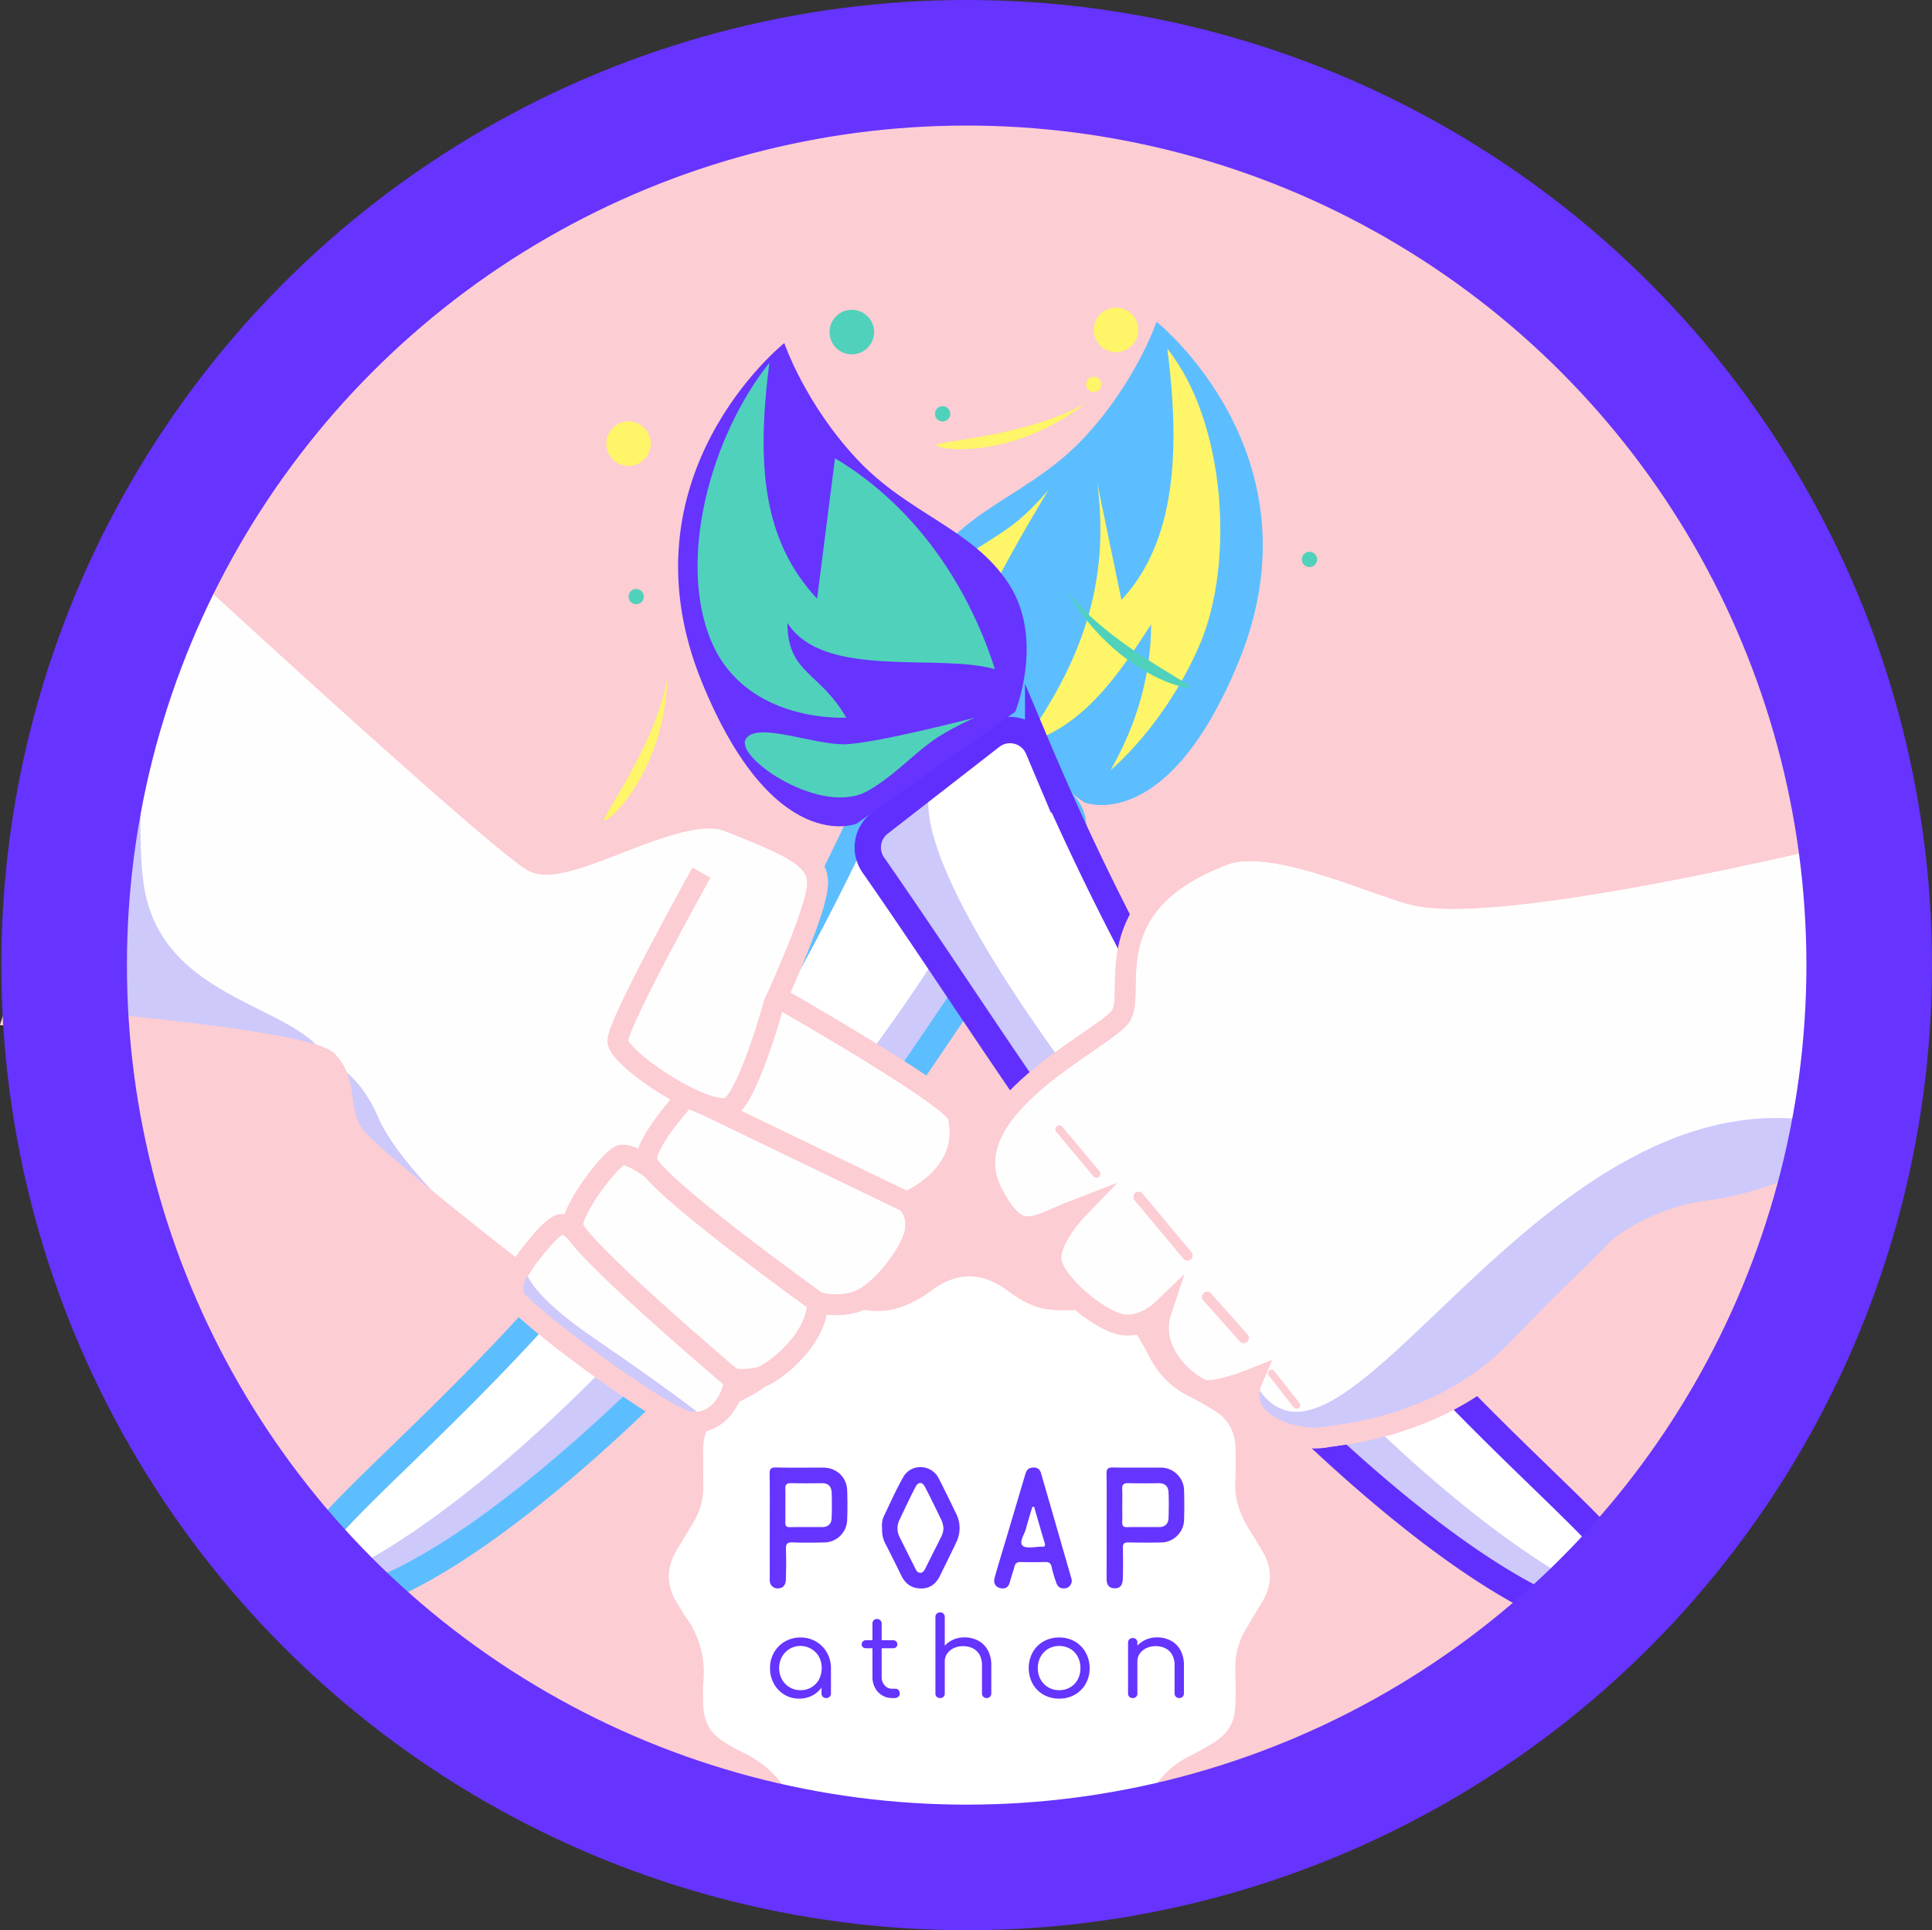 <svg xmlns="http://www.w3.org/2000/svg" viewBox="0 0 1001.184 1000.491"><rect x="0" y="0" width="1001.184" height="1000.491" fill="#333333" stroke="none"/><defs><style>.cls-1{fill:#fccdd3;}.cls-2{fill:#fff;}.cls-3{fill:#6534ff;}.cls-4{fill:#cdc9fb;}.cls-10,.cls-14,.cls-5,.cls-7{fill:none;}.cls-5{stroke:#5cbeff;}.cls-10,.cls-14,.cls-5,.cls-6,.cls-7{stroke-miterlimit:10;}.cls-10,.cls-5{stroke-width:13.643px;}.cls-13,.cls-6{fill:#fffeff;}.cls-6,.cls-7{stroke:#fccdd3;stroke-width:10.718px;}.cls-8{fill:#5cbeff;}.cls-9{fill:#fef568;}.cls-10{stroke:#602ffd;}.cls-11{fill:#6733ff;}.cls-12{fill:#50d1bb;}.cls-14{stroke:#6733ff;stroke-width:65.082px;}</style></defs><g id="Layer_4" data-name="Layer 4"><circle class="cls-1" cx="500.939" cy="500.245" r="467.704"/><path class="cls-2" d="M9588.874,1179.673c-2.227-3.824-4.468-7.65-6.867-11.366-5.146-7.957-8-16.481-7.447-26.098.304-5.257.185-10.542.111-15.812-.111-8.007-2.889-14.675-9.818-19.28a146.721,146.721,0,0,0-14.634-8.357,44.898,44.898,0,0,1-19.976-19.953c-2.24-4.358-4.681-8.622-7.161-12.852-3.861-6.581-9.427-10.777-17.188-11.481-2.976-.274-5.976-.174-8.969-.226-6.453-.117-12.946.534-19.363-.341-7.939-1.084-14.741-5.093-20.978-9.7-13.323-9.838-26.189-9.975-39.511-.05-10.52,7.843-22.264,12.109-33.812,10.121-5.813,0-9.77-.16-13.713.036-7.169.354-13.143,3.03-17.42,9.146a122.051,122.051,0,0,0-8.636,14.891,45.548,45.548,0,0,1-20.709,20.677c-4.056,2.038-7.962,4.383-11.913,6.622-8.27,4.686-12.149,11.869-12.068,21.31.052,6.11,0,12.219.096,18.327a35.214,35.214,0,0,1-5.052,18.812c-2.74,4.636-5.475,9.276-8.316,13.845-5.871,9.453-6.168,18.871-.084,28.344,1.422,2.217,2.568,4.616,4.102,6.745a48.434,48.434,0,0,1,9.379,33.468c-.326,3.807-.142,7.66-.112,11.492.068,8.176,2.891,14.982,9.999,19.536a64.432,64.432,0,0,0,8.336,4.912c13.115,5.849,22.941,14.934,28.793,28.201a84.827,84.827,0,0,0,4.348,7.843c4.68,8.117,11.844,11.861,21.083,11.855q9.521,0,19.037-.077a35.724,35.724,0,0,1,18.745,5.271c4.636,2.733,9.271,5.482,13.838,8.321,9.125,5.688,18.213,5.76,27.358.077,3.456-2.144,7.019-4.121,10.422-6.346,7.838-5.113,16.264-7.889,25.738-7.367,5.136.286,10.291.108,15.441.123,9.389.029,16.648-3.74,21.34-12.035,2.244-3.955,4.589-7.858,6.629-11.92a44.957,44.957,0,0,1,20.624-20.74c4.167-2.08,8.211-4.431,12.214-6.821,6.504-3.872,10.865-9.223,11.608-17.099.687-7.305.207-14.602.191-21.901a38.358,38.358,0,0,1,5.644-20.475c2.793-4.602,5.53-9.242,8.308-13.855C9593.661,1196.955,9593.917,1188.337,9588.874,1179.673Z" transform="translate(-8934.421 -375.18)"/><path class="cls-3" d="M9341.406,1155.179c0,2.988.055,5.975-.022,8.963-.046,1.725.369,2.65,2.372,2.614,5.611-.101,11.226-.021,16.835-.047,3.064-.012,4.688-1.755,4.792-4.664.156-4.416.183-8.845.006-13.263-.117-3.013-1.689-4.851-5.012-4.813-5.373.066-10.749.089-16.12-.016-2.219-.042-2.968.846-2.877,2.975.115,2.751.026,5.501.026,8.251m-8.097,11.052c0-8.981.091-17.962-.059-26.943-.046-2.6.546-3.535,3.336-3.47,8.133.193,16.273.057,24.41.072,6.884.016,12.185,4.908,12.437,11.73.188,5.142.195,10.304-.004,15.444a11.975,11.975,0,0,1-11.856,11.618c-5.5.134-11.015.189-16.511-.025-2.79-.108-3.448.882-3.358,3.493.174,5.258.14,10.538-.043,15.797-.075,2.23-.931,4.274-3.696,4.527a4.002,4.002,0,0,1-4.459-2.82,8.467,8.467,0,0,1-.189-2.841q-.021-13.291-.008-26.582" transform="translate(-8934.421 -375.18)"/><path class="cls-3" d="M9515.996,1155.325c0,2.987.076,5.978-.033,8.96-.062,1.897.693,2.493,2.524,2.463,5.492-.082,10.99-.039,16.48-.03,3.228.007,4.923-1.728,5.016-4.82.133-4.415.18-8.849-.02-13.26-.139-3.05-1.862-4.729-5.148-4.674-5.252.088-10.511.111-15.761-.017-2.352-.056-3.221.798-3.099,3.127.147,2.745.04,5.498.04,8.249m-8.105,10.792c0-8.98.114-17.966-.064-26.941-.057-2.773.84-3.402,3.457-3.351,8.13.16,16.273.043,24.41.066a12.036,12.036,0,0,1,12.325,11.84c.167,5.021.159,10.059.007,15.085a12.006,12.006,0,0,1-11.982,11.873q-8.429.18-16.871-.013c-2.187-.044-2.924.667-2.874,2.869.128,5.143.122,10.296.007,15.442-.06,2.757-.613,5.508-4.23,5.466-3.174-.037-4.228-2.072-4.209-5.034.061-9.099.023-18.198.023-27.301" transform="translate(-8934.421 -375.18)"/><path class="cls-3" d="M9423.329,1167.253a14.786,14.786,0,0,0-.739-3.465c-2.89-6.038-5.806-12.068-8.897-18.003-1.348-2.584-3.47-2.558-4.828.078-2.951,5.738-5.721,11.574-8.469,17.412a9.976,9.976,0,0,0,.401,8.994c2.592,5.252,5.234,10.486,7.847,15.73.599,1.199,1.204,2.479,2.782,2.407,1.357-.062,1.966-1.168,2.519-2.274,2.728-5.455,5.487-10.894,8.215-16.344a10.747,10.747,0,0,0,1.169-4.534m-31.788.094a11.585,11.585,0,0,1,.843-6.095c3.3-6.903,6.393-13.932,10.187-20.559,4.068-7.109,14.493-6.588,18.243.666,3.127,6.053,6.076,12.205,9.057,18.331a16.588,16.588,0,0,1,.108,14.893c-2.685,5.739-5.554,11.394-8.307,17.099-2.1,4.348-5.229,7.028-10.345,6.852-4.859-.169-7.935-2.692-9.969-6.946-2.53-5.288-5.183-10.511-7.847-15.732a15.369,15.369,0,0,1-1.969-8.509" transform="translate(-8934.421 -375.18)"/><path class="cls-3" d="M9470.322,1156.214c-.312.007-.613.012-.929.02-1.099,3.73-2.288,7.437-3.273,11.199-.8,3.073-3.813,7.189-1.722,8.951,2.041,1.712,6.59.416,10.037.488,1.503.035,1.789-.466,1.347-1.922-1.888-6.227-3.648-12.488-5.46-18.736m15.236,42.271c-2.383.046-3.355-1.56-3.966-3.479a68.346,68.346,0,0,1-2.186-7.564c-.424-2.128-1.503-2.653-3.472-2.604q-6.274.153-12.554-.002c-1.869-.05-2.824.608-3.281,2.441-.674,2.658-1.671,5.233-2.34,7.9-.692,2.78-2.466,3.817-5.047,3.172-2.962-.74-3.508-3.113-2.791-5.672,1.728-6.208,3.655-12.363,5.487-18.539q5.052-16.99,10.09-33.985c.512-1.748,1.039-3.632,3.038-4.104,2.441-.58,4.566-.017,5.371,2.775q7.853,27.178,15.667,54.367a3.948,3.948,0,0,1-4.017,5.293" transform="translate(-8934.421 -375.18)"/><path class="cls-3" d="M9348.589,1255.63a14.555,14.555,0,0,1-7.733-2.076,15.041,15.041,0,0,1-5.401-5.657,16.323,16.323,0,0,1-1.993-8.079,15.893,15.893,0,0,1,2.077-8.133,15.264,15.264,0,0,1,5.66-5.659,15.801,15.801,0,0,1,8.074-2.078,15.527,15.527,0,0,1,7.99,2.078,15.36,15.36,0,0,1,5.631,5.659,16.354,16.354,0,0,1,2.135,8.133l-1.934.911a15.205,15.205,0,0,1-1.904,7.594,14.325,14.325,0,0,1-5.175,5.347A14.166,14.166,0,0,1,9348.589,1255.63Zm.683-4.377a10.828,10.828,0,0,0,5.631-1.481,10.445,10.445,0,0,0,3.926-4.097,12.837,12.837,0,0,0,0-11.745,11.053,11.053,0,0,0-15.187-4.092,11.182,11.182,0,0,0-3.983,4.092,12.404,12.404,0,0,0,0,11.745,10.767,10.767,0,0,0,9.613,5.578Zm13.31,4.093a2.443,2.443,0,0,1-1.764-.655,2.277,2.277,0,0,1-.68-1.732v-9.385l1.081-5.005,3.81,1.249v13.14a2.231,2.231,0,0,1-.713,1.732A2.467,2.467,0,0,1,9362.582,1255.346Z" transform="translate(-8934.421 -375.18)"/><path class="cls-3" d="M9383.17,1229.524a2.297,2.297,0,0,1-1.594-.566,1.912,1.912,0,0,1-.624-1.481,1.996,1.996,0,0,1,.624-1.506,2.21,2.21,0,0,1,1.594-.599h14.048a2.201,2.201,0,0,1,1.591.599,1.995,1.995,0,0,1,.625,1.506,1.91,1.91,0,0,1-.625,1.481,2.285,2.285,0,0,1-1.591.566Zm13.651,25.823a9.867,9.867,0,0,1-8.957-5.349,11.758,11.758,0,0,1-1.338-5.626v-27.586a2.452,2.452,0,0,1,.653-1.764,2.515,2.515,0,0,1,3.441,0,2.398,2.398,0,0,1,.683,1.764V1244.371a6.341,6.341,0,0,0,1.563,4.406,5.087,5.087,0,0,0,3.952,1.734h1.65a2.062,2.062,0,0,1,1.591.686,2.497,2.497,0,0,1,.626,1.761,2.157,2.157,0,0,1-.77,1.732,2.917,2.917,0,0,1-1.963.655h-1.131Z" transform="translate(-8934.421 -375.18)"/><path class="cls-3" d="M9421.617,1243.119a2.336,2.336,0,0,1-2.447-2.444v-27.3a2.355,2.355,0,0,1,.683-1.789,2.437,2.437,0,0,1,1.764-.654,2.337,2.337,0,0,1,1.736.654,2.416,2.416,0,0,1,.654,1.789V1240.675a2.445,2.445,0,0,1-.654,1.764A2.308,2.308,0,0,1,9421.617,1243.119Zm0,12.228a2.452,2.452,0,0,1-1.764-.655,2.286,2.286,0,0,1-.683-1.732v-26.276a2.359,2.359,0,0,1,.683-1.79,2.445,2.445,0,0,1,1.764-.654,2.345,2.345,0,0,1,1.736.654,2.419,2.419,0,0,1,.654,1.79v26.276a2.251,2.251,0,0,1-2.39,2.387Zm24.119,0a2.371,2.371,0,0,1-1.765-.683,2.323,2.323,0,0,1-.683-1.704v-14.504a10.979,10.979,0,0,0-1.303-5.661,8.376,8.376,0,0,0-3.502-3.27,11.265,11.265,0,0,0-5.033-1.08,11.02,11.02,0,0,0-4.779,1.025,8.451,8.451,0,0,0-3.411,2.816,7.028,7.028,0,0,0-1.252,4.124h-3.241a12.028,12.028,0,0,1,1.848-6.4,12.975,12.975,0,0,1,4.807-4.466,13.757,13.757,0,0,1,6.71-1.649,15.054,15.054,0,0,1,7.192,1.68,12.212,12.212,0,0,1,4.978,4.921,16.037,16.037,0,0,1,1.823,7.961v14.504a2.338,2.338,0,0,1-2.388,2.387Z" transform="translate(-8934.421 -375.18)"/><path class="cls-3" d="M9483.327,1255.63a16.05,16.05,0,0,1-8.16-2.047,14.917,14.917,0,0,1-5.602-5.626,17.301,17.301,0,0,1,0-16.327,14.88,14.88,0,0,1,5.602-5.63,16.06,16.06,0,0,1,8.16-2.047,15.776,15.776,0,0,1,8.077,2.047,14.957,14.957,0,0,1,5.574,5.63,16.59,16.59,0,0,1,2.101,8.189,16.1,16.1,0,0,1-2.047,8.139,14.852,14.852,0,0,1-5.604,5.626A15.914,15.914,0,0,1,9483.327,1255.63Zm0-4.377a10.943,10.943,0,0,0,5.69-1.481,10.345,10.345,0,0,0,3.897-4.064,12.239,12.239,0,0,0,1.393-5.889,12.405,12.405,0,0,0-1.393-5.914,10.311,10.311,0,0,0-3.897-4.095,11.689,11.689,0,0,0-11.373,0,10.694,10.694,0,0,0-3.957,4.095,12.002,12.002,0,0,0-1.447,5.914,11.845,11.845,0,0,0,1.447,5.889,10.762,10.762,0,0,0,3.957,4.064A10.928,10.928,0,0,0,9483.327,1251.253Z" transform="translate(-8934.421 -375.18)"/><path class="cls-3" d="M9521.435,1255.346a2.43,2.43,0,0,1-1.76-.655,2.275,2.275,0,0,1-.683-1.732v-26.276a2.345,2.345,0,0,1,.683-1.79,2.436,2.436,0,0,1,1.76-.654,2.344,2.344,0,0,1,1.737.654,2.411,2.411,0,0,1,.654,1.79v26.276a2.327,2.327,0,0,1-.654,1.732A2.352,2.352,0,0,1,9521.435,1255.346Zm24.116,0a2.369,2.369,0,0,1-1.761-.683,2.324,2.324,0,0,1-.683-1.704v-14.504a10.922,10.922,0,0,0-1.309-5.661,8.311,8.311,0,0,0-3.495-3.27,11.256,11.256,0,0,0-5.035-1.08,10.991,10.991,0,0,0-4.773,1.025,8.472,8.472,0,0,0-3.418,2.816,7.039,7.039,0,0,0-1.249,4.124h-3.241a12.024,12.024,0,0,1,1.843-6.4,12.988,12.988,0,0,1,4.809-4.466,13.782,13.782,0,0,1,6.716-1.649,15.11,15.11,0,0,1,7.197,1.68,12.211,12.211,0,0,1,4.971,4.921,16.037,16.037,0,0,1,1.825,7.961v14.504a2.301,2.301,0,0,1-.687,1.704A2.325,2.325,0,0,1,9545.551,1255.346Z" transform="translate(-8934.421 -375.18)"/><g id="Layer_6" data-name="Layer 6"><path class="cls-2" d="M9091.709,1198.762c-16.795-25.193,91.801-87.145,194.672-232.415,56.366-79.597,99.007-174.275,115.828-214.098a15.837,15.837,0,0,1,24.317-6.332l57.87,45.009a15.835,15.835,0,0,1,3.276,21.557c-50.154,71.864-108.911,166.761-158.253,221.805C9201.92,1176.52,9108.504,1223.955,9091.709,1198.762Z" transform="translate(-8934.421 -375.18)"/><path class="cls-4" d="M9091.709,1198.762s80.254-17.515,226.514-192.816c178.779-214.278,136.556-238.055,136.556-238.055l29.617,23.035a15.835,15.835,0,0,1,3.276,21.557c-50.154,71.864-108.911,166.761-158.253,221.805C9201.92,1176.52,9108.504,1223.955,9091.709,1198.762Z" transform="translate(-8934.421 -375.18)"/><path class="cls-5" d="M9091.709,1198.762c-16.795-25.193,91.801-87.145,194.672-232.415,56.366-79.597,99.007-174.275,115.828-214.098a15.837,15.837,0,0,1,24.317-6.332l57.87,45.009a15.835,15.835,0,0,1,3.276,21.557c-50.154,71.864-108.911,166.761-158.253,221.805C9201.92,1176.52,9108.504,1223.955,9091.709,1198.762Z" transform="translate(-8934.421 -375.18)"/><path class="cls-6" d="M9022.637,655.231S9193.656,813.148,9211.152,821.896s75.104-31.253,100.772-20.994c29.553,11.812,46.484,18.359,46.187,32.191s-20.994,58.813-20.994,58.813,91.537,52.072,93.774,61.554c7.348,31.141-26.593,44.788-26.593,44.788s6.998,6.065,3.885,17.262-18.814,31.258-30.477,34.524-19.595,0-19.595,0c0,19.595-23.094,37.09-29.625,38.956a37.893,37.893,0,0,1-13.53.933c-.326,10.214-9.148,24.85-23.844,22.051s-88.212-57.866-90.312-64.865a15.043,15.043,0,0,1,1.953-12.471s-73.713-57.384-83.977-69.981-3.277-27.084-14.463-39.189-162.669-23.795-162.669-23.795Z" transform="translate(-8934.421 -375.18)"/><path class="cls-4" d="M9202.754,1034.637s-73.713-57.384-83.977-69.981-3.277-27.084-14.463-39.189c0,0,15.028,3.229,26.279,29.24C9143.656,984.91,9202.754,1034.637,9202.754,1034.637Z" transform="translate(-8934.421 -375.18)"/><path class="cls-4" d="M9022.637,655.231s-21.394,123.871-13.81,177.827c8.794,62.566,82.882,62.4,95.487,92.409-11.186-12.105-162.669-23.795-162.669-23.795Z" transform="translate(-8934.421 -375.18)"/><path class="cls-4" d="M9299.256,1109.832s-13.073-10.964-56.694-40.822-35.736-40.509-35.736-40.509c-31.212,17.182,42.753,60.605,85.889,82.031Z" transform="translate(-8934.421 -375.18)"/><path class="cls-7" d="M9022.637,655.231S9193.656,813.148,9211.152,821.896s75.104-31.253,100.772-20.994c29.553,11.812,46.484,18.359,46.187,32.191s-20.994,58.813-20.994,58.813,91.537,52.072,93.774,61.554c7.348,31.141-26.593,44.788-26.593,44.788s6.998,6.065,3.885,17.262-18.814,31.258-30.477,34.524-19.595,0-19.595,0c0,19.595-23.094,37.09-29.625,38.956a37.893,37.893,0,0,1-13.53.933c-.326,10.214-9.148,24.85-23.844,22.051s-88.212-57.866-90.312-64.865a15.043,15.043,0,0,1,1.953-12.471s-73.713-57.384-83.977-69.981-3.277-27.084-14.463-39.189-162.669-23.795-162.669-23.795Z" transform="translate(-8934.421 -375.18)"/><path class="cls-8" d="M9496.323,791.104s43.038,17.495,80.128-73.315c43.713-107.027-42.688-175.817-42.688-175.817s-10.497,31.061-37.44,59.968-59.834,35.906-78.728,64.598-3.499,66.564-3.499,66.564Z" transform="translate(-8934.421 -375.18)"/><path class="cls-9" d="M9502.971,625.25l12.597,60.883c28.177-30.189,30.547-77.203,23.793-130.164,30.208,37.719,34.991,110.92,16.796,153.258s-46.187,65.082-46.187,65.082c13.692-24.005,20.889-49.163,20.994-75.579-18.813,29.437-36.572,53.847-66.482,62.283C9488.528,726.792,9511.148,684.653,9502.971,625.25Z" transform="translate(-8934.421 -375.18)"/><path class="cls-9" d="M9477.778,629.099s-9.127,10.937-18.195,17.845c-11.147,8.492-23.486,14.074-34.291,24.493-19.595,18.895-3.499,70.331,7.348,68.231s7.348-34.99,12.597-50.386S9477.778,629.099,9477.778,629.099Z" transform="translate(-8934.421 -375.18)"/><path class="cls-7" d="M9297.928,827.494s-43.388,77.844-43.388,87.209,48.987,41.556,58.784,33.858,22.627-54.818,22.627-54.818" transform="translate(-8934.421 -375.18)"/><line class="cls-6" x1="469.877" y1="623.067" x2="364.835" y2="572.385"/><path class="cls-7" d="M9356.945,1049.333s-87.476-62.749-87.476-73.013,20.779-32.706,20.779-32.706" transform="translate(-8934.421 -375.18)"/><path class="cls-7" d="M9313.061,1088.989s-81.848-69.456-81.848-78.612,20.061-35.507,25.193-36.489,16.3,7.739,16.3,7.739" transform="translate(-8934.421 -375.18)"/><path class="cls-7" d="M9203.949,1032.435c2.193-3.012,14.923-20.932,20.732-22.524,3.616-.991,7.931,3.767,7.931,3.767" transform="translate(-8934.421 -375.18)"/><circle class="cls-9" cx="578.348" cy="170.992" r="11.547"/><circle class="cls-9" cx="325.717" cy="229.957" r="11.547"/><circle class="cls-9" cx="566.801" cy="199.224" r="3.959"/><path class="cls-9" d="M9497.489,583.88c-38.672,30.132-77.594,24.441-77.806,22.111S9466.607,601.701,9497.489,583.88Z" transform="translate(-8934.421 -375.18)"/><path class="cls-9" d="M9280.269,726.494c-1.524,49.001-30.767,75.309-32.696,73.985S9274.25,761.637,9280.269,726.494Z" transform="translate(-8934.421 -375.18)"/><path class="cls-6" d="M9489.826,997.569c-29.392-44.828,58.084-94.966,119.212-94.966l-10.042,54.625-24.493,45.65Z" transform="translate(-8934.421 -375.18)"/><path class="cls-2" d="M9782.909,1209.783c16.795-25.193-91.801-87.145-194.672-232.415-56.366-79.597-99.007-174.275-115.828-214.098a15.837,15.837,0,0,0-24.317-6.332L9390.222,801.947A15.835,15.835,0,0,0,9386.946,823.504c50.154,71.864,108.911,166.761,158.253,221.805C9672.698,1187.541,9766.114,1234.976,9782.909,1209.783Z" transform="translate(-8934.421 -375.18)"/><path class="cls-4" d="M9782.909,1209.783s-80.254-17.515-226.514-192.816c-178.779-214.278-136.556-238.055-136.556-238.055l-29.617,23.035A15.835,15.835,0,0,0,9386.946,823.504c50.154,71.864,108.911,166.761,158.253,221.805C9672.698,1187.541,9766.114,1234.976,9782.909,1209.783Z" transform="translate(-8934.421 -375.18)"/><path class="cls-10" d="M9782.909,1209.783c16.795-25.193-91.801-87.145-194.672-232.415-56.366-79.597-99.007-174.275-115.828-214.098a15.837,15.837,0,0,0-24.317-6.332L9390.222,801.947A15.835,15.835,0,0,0,9386.946,823.504c50.154,71.864,108.911,166.761,158.253,221.805C9672.698,1187.541,9766.114,1234.976,9782.909,1209.783Z" transform="translate(-8934.421 -375.18)"/><path class="cls-6" d="M9903.064,803.479s-182.504,45.805-233.533,36.052c-19.212-3.672-74.829-31.03-100.706-21.31-67.292,25.278-45.806,70.614-53.312,83.201s-90.619,48.542-66.411,93.01c13.835,25.414,20.613,16.441,43.534,7.633,0,0-16.335,16.93-13.256,28.137s23.014,27.839,34.668,31.141,22.141-6.742,22.141-6.742c-7.448,22.385,15.269,39.207,21.794,41.094s25.551-5.729,25.551-5.729c-10.146,23.535,23.301,32.84,38.005,30.087,7.698-1.441,60.405-5.131,98.885-45.108,35.196-36.565,45.322-44.455,50.232-50.441,3.465-4.226,22.493-18.129,48.253-21.611,50.835-6.872,84.156-34.559,84.156-34.559Z" transform="translate(-8934.421 -375.18)"/><path class="cls-4" d="M9583.533,1089.965c-10.146,23.535,23.301,32.84,38.005,30.087,7.698-1.441,60.405-5.131,98.885-45.108,35.196-36.565,45.322-44.455,50.232-50.441,3.465-4.226,22.274-20.718,48.253-21.611,84.156-2.892,66.35-44.731,66.35-44.731C9731.968,922.548,9627.449,1172.996,9583.533,1089.965Z" transform="translate(-8934.421 -375.18)"/><path class="cls-7" d="M9903.064,803.479s-182.504,45.805-233.533,36.052c-19.212-3.672-74.829-31.03-100.706-21.31-67.292,25.278-45.806,70.614-53.312,83.201s-90.619,48.542-66.411,93.01c13.835,25.414,20.613,16.441,43.534,7.633,0,0-16.335,16.93-13.256,28.137s23.014,27.839,34.668,31.141,22.141-6.742,22.141-6.742c-7.448,22.385,15.269,39.207,21.794,41.094s25.551-5.729,25.551-5.729c-10.146,23.535,23.301,32.84,38.005,30.087,7.698-1.441,60.405-5.131,98.885-45.108,35.196-36.565,45.322-44.455,50.232-50.441,3.465-4.226,22.493-18.129,48.253-21.611,50.835-6.872,84.156-34.559,84.156-34.559Z" transform="translate(-8934.421 -375.18)"/><path class="cls-11" d="M9378.295,802.126s-43.038,17.495-80.128-73.315c-43.713-107.027,42.688-175.817,42.688-175.817s10.497,31.061,37.44,59.968,59.834,35.906,78.728,64.598,3.499,66.564,3.499,66.564Z" transform="translate(-8934.421 -375.18)"/><path class="cls-12" d="M9367.127,612.725l-9.273,72.766c-28.177-30.189-31.489-69.28-24.735-122.242-30.208,37.719-48.103,102.438-29.908,144.776s69.736,39.131,69.736,39.131c-13.692-24.005-30.385-22.652-30.49-49.069,18.813,29.437,77.634,15.498,107.544,23.934C9434.775,674.435,9405.5,635.58,9367.127,612.725Z" transform="translate(-8934.421 -375.18)"/><path class="cls-12" d="M9439.659,747.156s-13.105,5.584-22.335,12.274c-11.346,8.223-20.251,18.427-33.344,25.767-23.744,13.311-68.35-16.938-63.211-26.719s35.623,3.058,51.878,2.474S9439.659,747.156,9439.659,747.156Z" transform="translate(-8934.421 -375.18)"/><path class="cls-6" d="M9678.85,981.586" transform="translate(-8934.421 -375.18)"/><path class="cls-6" d="M9569.933,939.877" transform="translate(-8934.421 -375.18)"/><path class="cls-7" d="M9565.216,1009.374" transform="translate(-8934.421 -375.18)"/><circle class="cls-12" cx="441.42" cy="172.123" r="11.547"/><circle class="cls-12" cx="488.464" cy="214.49" r="3.959"/><circle class="cls-12" cx="329.676" cy="309.235" r="3.959"/><circle class="cls-12" cx="678.576" cy="289.959" r="3.959"/><path class="cls-12" d="M9487.166,681.333c24.381,42.533,62.558,52.006,63.638,49.93S9508.998,709.522,9487.166,681.333Z" transform="translate(-8934.421 -375.18)"/><line class="cls-13" x1="589.996" y1="620.405" x2="615.325" y2="650.732"/><path class="cls-1" d="M9522.5,997.503l22.23,26.616,3.099,3.711a2.733,2.733,0,0,0,3.835,0,2.771,2.771,0,0,0,0-3.835l-22.23-26.616-3.099-3.711a2.733,2.733,0,0,0-3.835,0,2.771,2.771,0,0,0,0,3.835Z" transform="translate(-8934.421 -375.18)"/><line class="cls-13" x1="548.927" y1="585.348" x2="568.205" y2="608.43"/><path class="cls-1" d="M9481.889,961.987l16.901,20.236,2.376,2.845a2.08,2.08,0,0,0,2.919,0,2.109,2.109,0,0,0,0-2.919l-16.901-20.236-2.376-2.845a2.08,2.08,0,0,0-2.919,0,2.109,2.109,0,0,0,0,2.919Z" transform="translate(-8934.421 -375.18)"/><line class="cls-13" x1="625.532" y1="672.184" x2="644.456" y2="693.488"/><path class="cls-1" d="M9558.036,1049.281l16.6,18.689,2.323,2.616a2.712,2.712,0,1,0,3.835-3.835l-16.6-18.689-2.323-2.616a2.712,2.712,0,0,0-3.835,3.835Z" transform="translate(-8934.421 -375.18)"/><line class="cls-13" x1="658.899" y1="711.805" x2="671.861" y2="728.304"/><path class="cls-1" d="M9591.988,1088.317l11.357,14.456,1.605,2.042a1.894,1.894,0,0,0,2.663,0,1.93,1.93,0,0,0,0-2.663l-11.357-14.456-1.605-2.042a1.894,1.894,0,0,0-2.663,0,1.93,1.93,0,0,0,0,2.663Z" transform="translate(-8934.421 -375.18)"/></g><circle class="cls-14" cx="500.939" cy="500.245" r="467.704"/></g></svg>